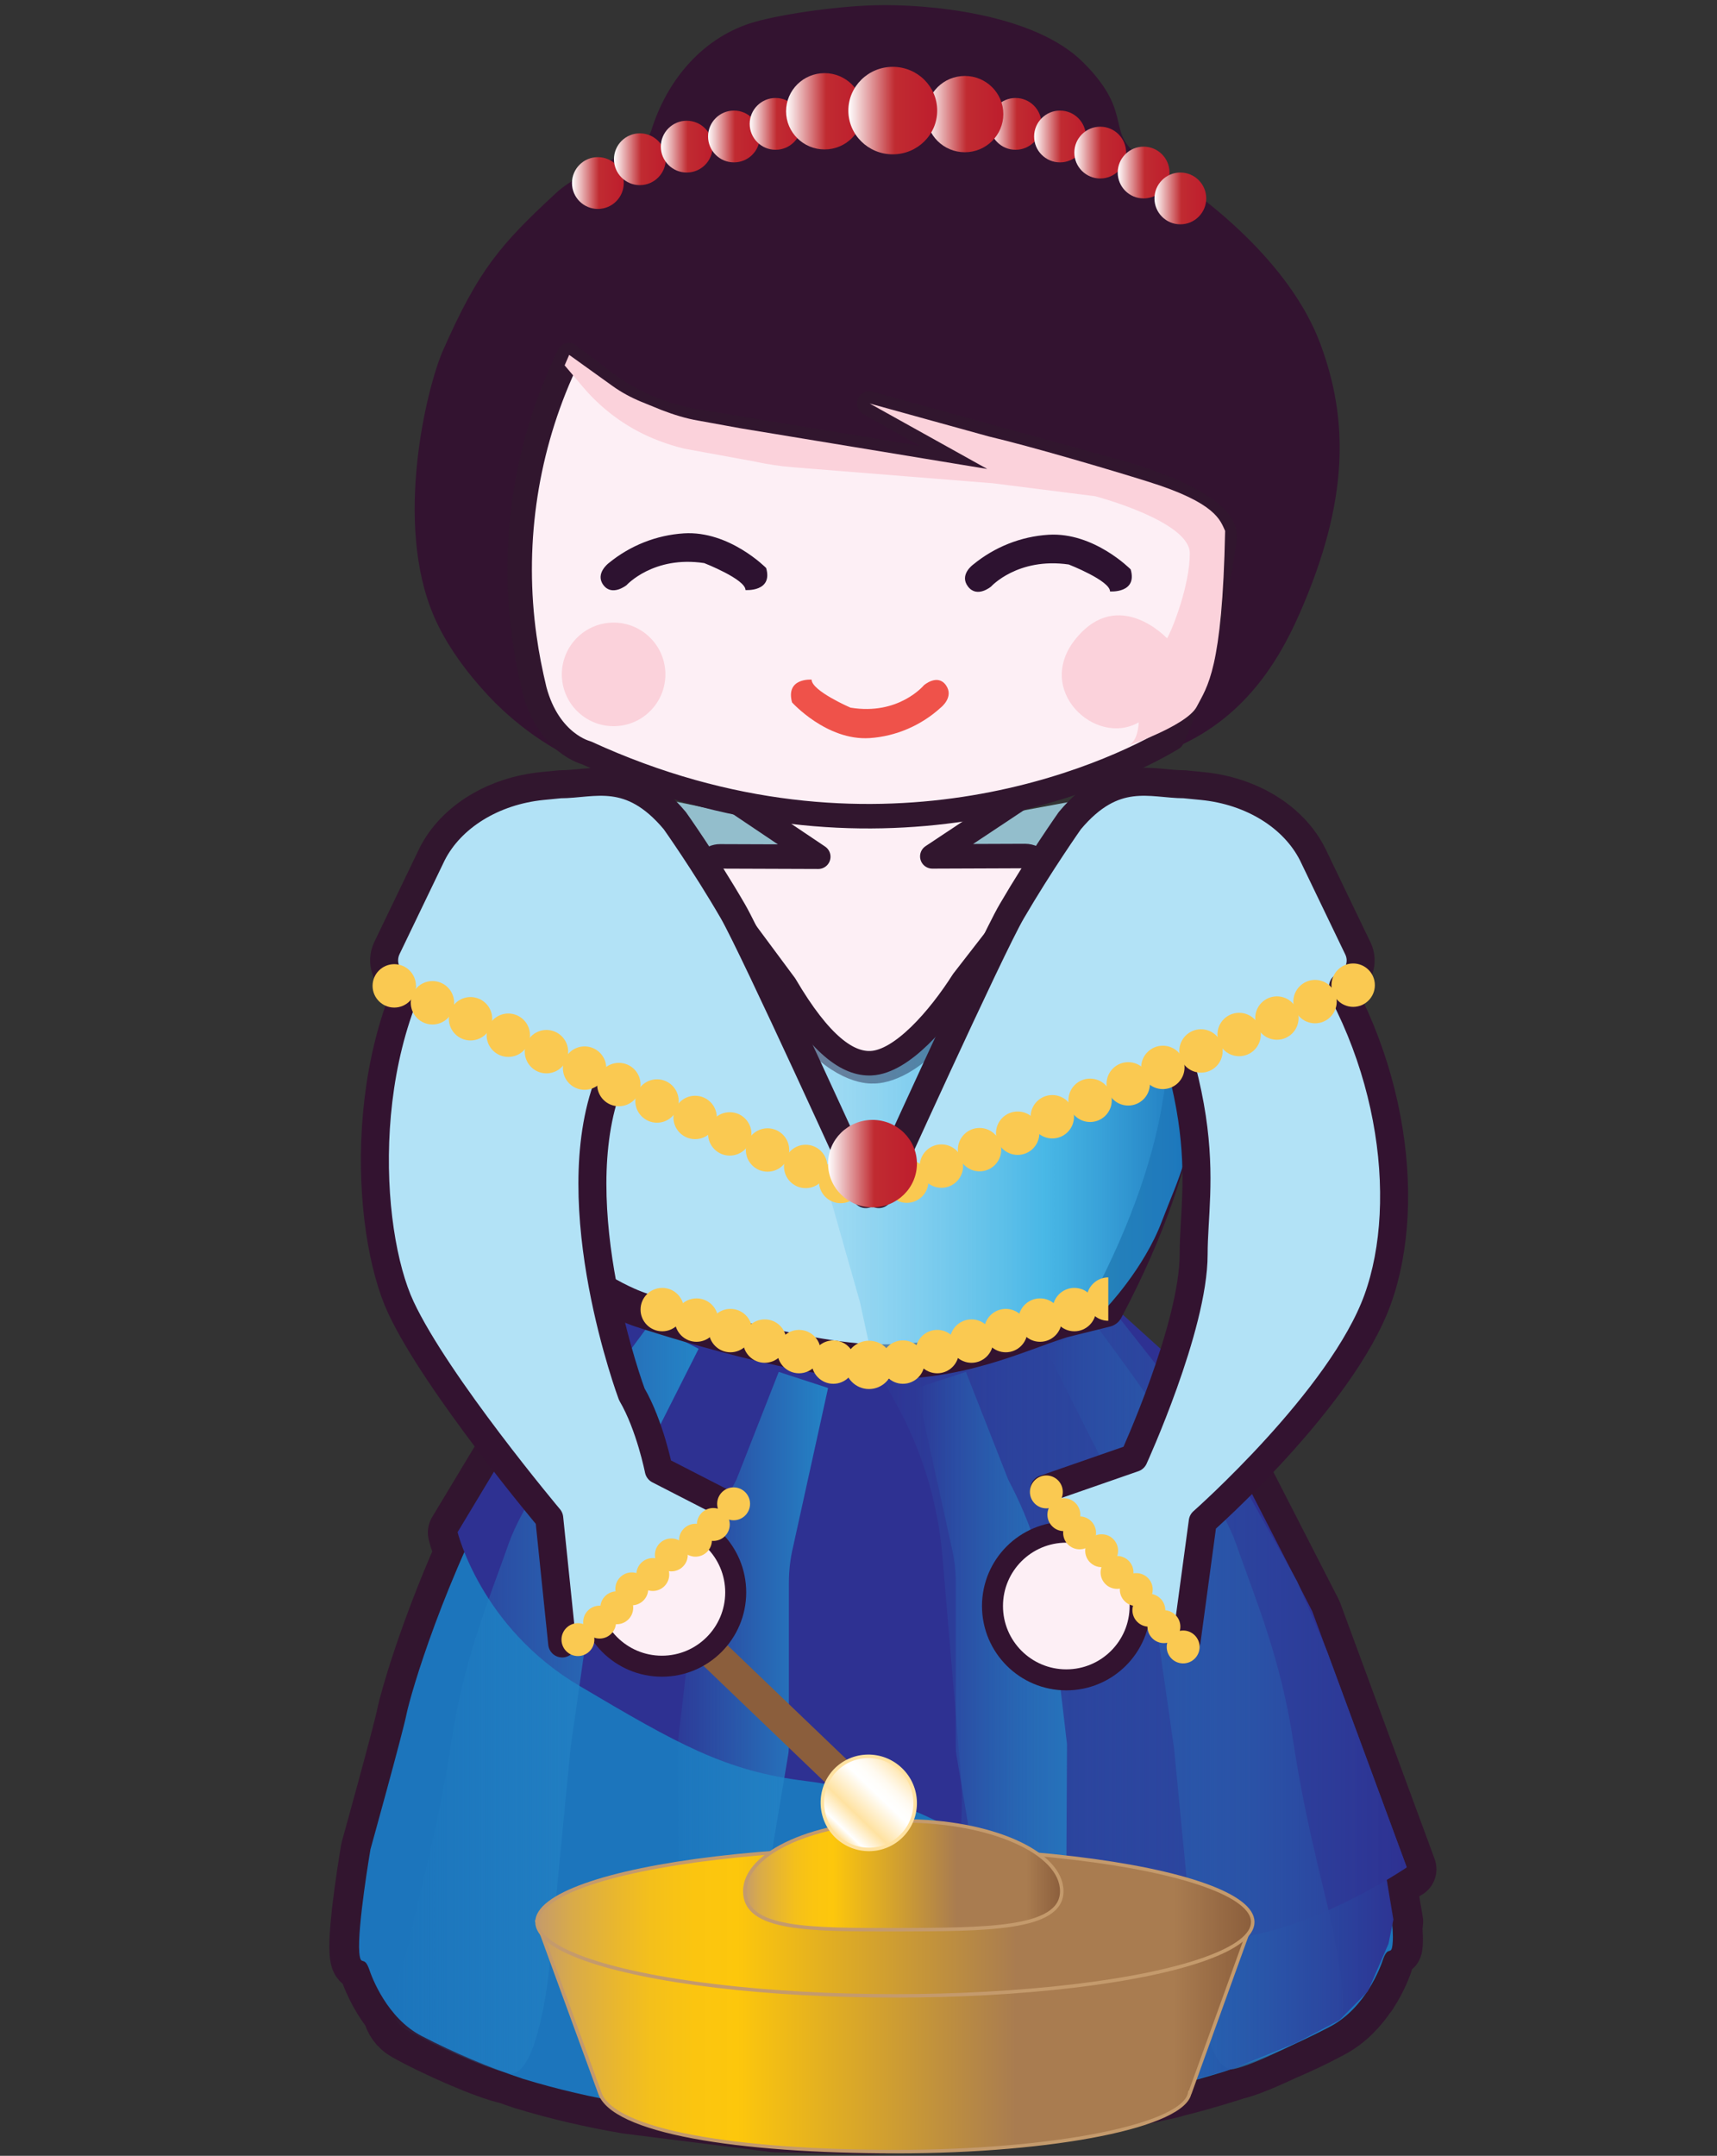 <?xml version="1.0" encoding="utf-8"?>
<!-- Generator: Adobe Illustrator 23.0.4, SVG Export Plug-In . SVG Version: 6.00 Build 0)  -->
<svg version="1.1" id="Layer_1" xmlns="http://www.w3.org/2000/svg" xmlns:xlink="http://www.w3.org/1999/xlink" x="0px" y="0px"
	 viewBox="0 0 490.8 616" style="enable-background:new 0 0 490.8 616;" xml:space="preserve">
<rect x="0" y="0" width="490.8" height="616" fill="#333333" stroke="none"/>
<style type="text/css">
	.st0{fill:none;stroke:#32152F;stroke-width:17;stroke-linecap:round;stroke-linejoin:round;stroke-miterlimit:10;}
	.st1{fill:#93BECC;}
	.st2{fill:#1C75BC;}
	.st3{fill:#2E3192;}
	.st4{fill:url(#pattern_1_);}
	.st5{fill:url(#pattern1_1_);}
	.st6{fill:url(#pattern2_1_);}
	.st7{fill:url(#pattern3_1_);}
	.st8{fill:url(#SVGID_1_);}
	.st9{fill:#B2E2F6;stroke:#331330;stroke-width:10;stroke-linecap:round;stroke-linejoin:round;stroke-miterlimit:10;}
	.st10{fill:url(#SVGID_2_);}
	.st11{fill:#FDEFF5;stroke:#31162E;stroke-width:7;stroke-linecap:round;stroke-linejoin:round;stroke-miterlimit:10;}
	.st12{fill:#331330;}
	.st13{fill:#FBD2DB;}
	.st14{fill:#2D1230;}
	.st15{fill:#EF524A;}
	.st16{fill:url(#SVGID_3_);}
	.st17{fill:url(#SVGID_4_);}
	.st18{fill:url(#SVGID_5_);}
	.st19{fill:url(#SVGID_6_);}
	.st20{fill:url(#SVGID_7_);}
	.st21{fill:url(#SVGID_8_);}
	.st22{fill:url(#SVGID_9_);}
	.st23{fill:url(#SVGID_10_);}
	.st24{fill:url(#SVGID_11_);}
	.st25{fill:url(#SVGID_12_);}
	.st26{fill:url(#SVGID_13_);}
	.st27{fill:url(#SVGID_14_);}
	.st28{fill:url(#SVGID_15_);}
	.st29{fill:#FAC951;}
	.st30{fill:url(#SVGID_16_);stroke:#C49A6C;stroke-miterlimit:10;}
	.st31{fill:url(#SVGID_17_);stroke:#C49A6C;stroke-miterlimit:10;}
	.st32{fill:url(#SVGID_18_);stroke:#C49A6C;stroke-miterlimit:10;}
	.st33{fill:none;stroke:#8B5E3C;stroke-width:9;stroke-linecap:round;stroke-miterlimit:10;}
	.st34{fill:url(#SVGID_19_);stroke:#FFE2A1;stroke-miterlimit:10;}
	.st35{fill:#FDEFF5;stroke:#331330;stroke-width:6;stroke-linecap:round;stroke-linejoin:round;stroke-miterlimit:10;}
	.st36{fill:#B2E2F6;stroke:#331330;stroke-width:8;stroke-linecap:round;stroke-linejoin:round;stroke-miterlimit:10;}
	.st37{fill:#B2E2F6;stroke:#31162E;stroke-width:8;stroke-linecap:round;stroke-linejoin:round;stroke-miterlimit:10;}
	.st38{fill:url(#SVGID_20_);}
</style>
<path class="st0" d="M155.6,398.7l-3.5,3.8l-21.3,35.4c0,0,0.5,2.2,1.9,5.7c-10.3,23.3-15.7,42.3-16.5,46.3
	c-1.1,5.5-10.3,38.6-10.3,38.6s-3.8,22.2-3.2,29.5c0.4,4.3,1.3,0.6,2.8,4.7c0.5,1.5,2.5,7,6.6,12.1c0.5,2.3,1.9,4.3,4,5.5
	c8.1,4.6,23.2,11.2,29.1,12.4c1.4,0.5,2.8,1,4.3,1.5c9.8,3,19.8,5.3,29.8,7l42.2,5.3l25.7,0.6l0,0h0.3h0.6l0,0l26.8-1.1l8.7-1.2
	c5.6-0.7,11-1.4,15.5-2l0.1,0.1L319,600l2.6-0.5c3.4-0.6,6.7-1.3,10.1-2.1l2.8-0.6l2.1-0.6c4.5-1.1,9-2.4,13.5-3.8
	c0.3-0.1,0.7-0.2,1-0.3l1.6-0.5l0.2-0.1c2.9-0.6,8.3-2.8,14-5.5c4.5-1.9,8.9-4,13.2-6.3c4.8-2.5,8.2-6.3,10.7-10l0.2-0.2l0.1-0.2
	c2.7-4.1,4.1-8,4.4-9.1c0.5-1.3,0.9-2.7,1.3-4.1V556v-0.1c0.7-2.8,1.2,2.4,1.4-0.4c0.1-1.2,0-2.8-0.1-4.7l0.2-1.7l-1.6-9.4
	c-0.1-0.7-0.2-1.3-0.3-2l0.7-0.5c2.2-1.3,3.7-2.3,4.5-2.8l0.5-0.3l0,0l0,0l-27-73.2l-30.5-59.5"/>
<polygon id="shawlBack" class="st1" points="172.7,224.8 209.8,232.5 290.3,232 332.2,224.2 249.7,328.6 "/>
<g id="skirt">
	<path class="st2" d="M146,416.9c-19.1,34.1-28.7,67.4-29.8,72.9s-10.3,38.6-10.3,38.6s-3.8,22.2-3.2,29.5c0.4,4.3,1.3,0.6,2.8,4.7
		c0.7,2.2,5.1,14.1,15.1,19.2c9.3,4.8,19,8.9,28.9,12.2c9.8,3,19.8,5.3,29.8,7l42.2,5.3l26.6,0.6L245.8,372l-62.3,0.6
		C183.5,372.6,165.1,382.8,146,416.9z"/>
	<path class="st2" d="M394.1,525.1c0,0-10.1-32.4-11.4-37.9s-11.9-38.5-32.6-72.3S310,371.3,310,371.3l-65.2,0.6l2.3,234.8l27.8-1.1
		l44-6.1c10.5-1.9,20.9-4.4,31.1-7.6c10.3-3.4,20.4-7.7,30-12.7c10.4-5.4,14.7-17.3,15.4-19.5c1.5-4.1,2.4-0.4,2.7-4.7
		C398.7,547.8,394.1,525.1,394.1,525.1z"/>
</g>
<path id="overlap" class="st3" d="M183.9,369.9l-10.1,9l-21.7,23.5l-21.3,35.4c0,0,6.6,27.2,34.8,43.9s41.8,24.4,64.7,27.2
	s40.2,12.4,57.3,22s37.7,24.2,61.9,23.1s52.6-20.4,52.6-20.4l-27-73.2l-34.3-66.8L314.7,370L183.9,369.9z"/>
<linearGradient id="pattern_1_" gradientUnits="userSpaceOnUse" x1="111.956" y1="-95.437" x2="199.7" y2="-95.437" gradientTransform="matrix(1 0 0 -1 0 389.89)">
	<stop  offset="0" style="stop-color:#2484C6;stop-opacity:0"/>
	<stop  offset="1" style="stop-color:#2484C6"/>
</linearGradient>
<path id="pattern" class="st4" d="M185.8,378.2c0,0-34.1,45-40.3,62.6s-13,33.4-16.6,57.6s-10.7,48.9-11.4,54
	c-0.4,3.1-3.5,12.4-5.2,18.1c-1.1,3.7,0.5,7.7,3.9,9.5c8.2,4.6,23.7,11.4,29.4,12.4c8.1,1.5,11.3-28.9,11.3-28.9l6.2-64.1l6.2-43.4
	c1.4-9.6,4.3-18.8,8.6-27.4l21.8-43.2L185.8,378.2z"/>
<linearGradient id="pattern1_1_" gradientUnits="userSpaceOnUse" x1="188.17" y1="-109.01" x2="236.77" y2="-109.01" gradientTransform="matrix(1 0 0 -1 0 389.89)">
	<stop  offset="0" style="stop-color:#2484C6;stop-opacity:0"/>
	<stop  offset="1" style="stop-color:#2484C6"/>
</linearGradient>
<path id="pattern1" class="st5" d="M222.6,392l-12.1,30.8c-6.7,12.6-11,26.3-12.7,40.5l-4.1,35.1l0.3,56.1c0,1.4-0.1,2.7-0.3,4.1
	l-5.6,41c0,0.6,0.5,1.2,1.1,1.3c4.5,0.7,22.4,3.5,37.9,4.9c1,0.1-1.7-12.4-4.8-25.3c-4.5-18.8-5.2-30.3-2-49.3l4.9-29.2
	c0.2-1,0.3-2.1,0.3-3.1v-46.6c0-3.5,0.4-7,1.2-10.3l10-45.4L222.6,392z"/>
<linearGradient id="pattern2_1_" gradientUnits="userSpaceOnUse" x1="299" y1="-94.838" x2="383.919" y2="-94.838" gradientTransform="matrix(1 0 0 -1 0 389.89)">
	<stop  offset="0" style="stop-color:#2484C6;stop-opacity:0"/>
	<stop  offset="1" style="stop-color:#2484C6"/>
</linearGradient>
<path id="pattern2" class="st6" d="M312.9,378.2c0,0,34.1,45,40.3,62.6s13,33.4,16.6,57.6s10.7,48.9,11.4,54
	c0.4,3.1,4.8,23.1,1.5,25c-8.2,4.6-24.3,12.7-30,13.8c-8.1,1.5-10.9-27.5-10.9-27.5l-6.2-64.1l-6.2-43.4c-1.4-9.6-4.3-18.8-8.6-27.4
	L299,385.5L312.9,378.2z"/>
<linearGradient id="pattern3_1_" gradientUnits="userSpaceOnUse" x1="261.91" y1="-109.01" x2="310.51" y2="-109.01" gradientTransform="matrix(1 0 0 -1 0 389.89)">
	<stop  offset="0" style="stop-color:#2484C6;stop-opacity:0"/>
	<stop  offset="1" style="stop-color:#2484C6"/>
</linearGradient>
<path id="pattern3" class="st7" d="M276.1,392l12.1,30.8c6.7,12.6,11,26.3,12.7,40.5l4.1,35.1l-0.3,56.1c0,1.4,0.1,2.7,0.3,4.1
	l5.6,41c0,0.6-0.5,1.2-1.1,1.3c-4.5,0.7-22.4,3.5-37.9,4.9c-1,0.1,1.7-12.4,4.8-25.3c4.5-18.8,5.2-30.3,2-49.3l-4.9-29.1
	c-0.2-1-0.3-2.1-0.3-3.1v-46.7c0-3.5-0.4-7-1.2-10.3l-10-45.4L276.1,392z"/>
<linearGradient id="SVGID_1_" gradientUnits="userSpaceOnUse" x1="245.9" y1="-96.26" x2="402.1" y2="-96.26" gradientTransform="matrix(1 0 0 -1 0 389.89)">
	<stop  offset="0" style="stop-color:#2484C6;stop-opacity:0"/>
	<stop  offset="1" style="stop-color:#2E3192"/>
</linearGradient>
<path class="st8" d="M314.7,369.9l-68.8,12.7l10.2,18.4c7.5,13.5,12,28.4,13.3,43.8l5.2,61.5c0.3,3.7,0.4,7.3,0.3,11l-1,32.2
	c-0.5,16.7,4.6,25,14.6,38.4l10.8,14.5l19.8-2.9l15.5-3.3l18.2-5.2l17.8-7.3l12.2-6.4l8.2-8.3l5.9-13.6l1.4-6.9l-1.9-11.4l5.7-3.6
	L379.4,472l-8.6-20.1L350.2,415L314.7,369.9z"/>
<path id="Body-2_1_" class="st9" d="M317.9,243.8c-5.2-1.2-10.1-1.9-14.1-2.1c1.1,0.2-14.8,21.3-14.8,21.3l-7.1,10.4
	c-4.4,7.1-9.3,13.8-14.7,20.1c-10,11.8-17.7,11.1-17.7,11.1s-7.8,0.8-17.8-11.1c-5.4-6.3-10.4-13-14.7-20.1c0,0-16.3-20.5-15.1-24.1
	c0.5-1-3.4-2.1-2.3-2.3c-15.9,0.8-61.3-1.9-65,21.2c-14,86.8,48.6,106.1,48.6,106.1s41.7,14,66.4,14.8c24.7,0.7,40.7-7.6,54-11.8
	l12.5-3.1C366.3,279.4,317.9,243.8,317.9,243.8z"/>
<linearGradient id="SVGID_2_" gradientUnits="userSpaceOnUse" x1="217" y1="71.39" x2="341.402" y2="71.39" gradientTransform="matrix(1 0 0 -1 0 389.89)">
	<stop  offset="0" style="stop-color:#B2E2F6;stop-opacity:0.5"/>
	<stop  offset="0.65" style="stop-color:#27AAE1;stop-opacity:0.75"/>
	<stop  offset="1" style="stop-color:#1C75BC"/>
</linearGradient>
<path class="st10" d="M249.5,389l8.8,2.1l32.6-10l25-7c0,0,11.1-11.5,16.2-25.1c5.2-13.6,9-19.4,9.3-40.3s-35.8-62.8-35.8-62.8
	l-45.9,52.9l-4.2,2.9c-4.9,3.4-11.6,2.9-15.9-1.2l-6-5.6L217,270.8L245.8,372L249.5,389z"/>
<path id="neck" class="st11" d="M207.4,227l26.5,17.8l-28.1-0.1c-2.5,0-4.4,2.1-4.4,4.5c0,1.2,0.5,2.4,1.4,3.2l21.6,29.1
	c10.1,17.2,18,22.6,24.6,22.3c8.8-0.4,19.5-12.8,26.3-23.5l20.8-26.8c2.2-1.7,2.5-4.9,0.8-7c-0.9-1.2-2.4-1.9-3.9-1.9l-26.5,0.1
	l26.8-17.8C293.3,227,267.3,225.1,207.4,227z"/>
<path class="st12" d="M182.6,223.4c-16.6-3.7-31.6-12.4-43.2-24.8c-6-6.5-11.8-14.2-15.4-22.6c-11.5-26.7-2-65.3,2.6-75.8
	C136.8,77.1,142.9,70,159,55.1c7.9-7.3,25.4-12.1,27.1-17.6c4.3-14,14-26.1,28.2-30.8c7.4-2.4,24.2-4.9,35.8-5.2
	c14.6-0.4,45.5,2.2,59.6,16.4c15.4,15.4,5.2,20.4,17.8,27.8c17.3,10.2,41.3,29.5,49.9,52.5c8.1,21.7,8.3,44.9-6,77.3
	c-6.6,15-17.3,31.6-38.7,39.4c-9.4,3.4-27,9.9-42.4,13.9c-10.1,2.7-43.9,5.6-59.6,3.5c-1.2-0.2-19.7-2.7-20.9-3L182.6,223.4z"/>
<path id="face" class="st11" d="M162.6,101.5l9.6,7.3c8,6.1,17.4,10.1,27.4,11.7l82.5,13.6l-33.6-18.8l69.3,19.1
	c0,0,36.1,9.1,32,20.9c0,0-4.1,32.8-14.7,55.7c-17.4,10.5-85.3,41.9-167.5,4.1c0,0-10.7-2.6-14.8-17.9c-1.2-5-2.2-10-2.9-15.1
	c-3.6-25.6,0-51.8,10.4-75.5L162.6,101.5z"/>
<g id="cheek">
	<path class="st13" d="M313.1,141.8c0,0,27,7.1,27,16.3s-5,21.8-6.5,24.3c0,0-13.8-14.8-26,0s5.6,31.1,17.9,24c0,0-0.1,5.4-2.9,6.5
		s16.5-5.2,19.5-11s7.3-10.5,8.1-50.2c-1.4-3-2.5-8-22.1-14.1c-10.5-3.3-33.2-10-45.5-12.9l-34-9.4l33.6,18.7l-70.4-11.6l-12.1-2.2
		c-3.6-0.6-7.1-1.7-10.5-3l-5.9-2.4c-2.9-1.2-5.7-2.7-8.2-4.5l-12.4-8.9l-1.3,3l5.6,6.6c5.8,6.7,13.2,11.9,21.5,15
		c2.3,0.9,4.7,1.6,7.1,2.2l19.7,3.6c3.7,0.8,7.5,1.4,11.2,1.7l57.4,4.6L313.1,141.8z"/>
	<circle class="st13" cx="175.4" cy="192.7" r="14.8"/>
</g>
<path id="eyes" class="st14" d="M195.5,152.4c13-0.8,23.5,9.9,23.5,9.9c2,6.9-5.9,6.3-5.9,6.3c0-3.1-11.8-7.7-11.8-7.7
	c-14.5-2.2-22.2,6.3-22.2,6.3s-4.1,3.3-6.6,0s1.5-6.3,1.5-6.3C180.1,155.9,187.6,152.9,195.5,152.4z M278.2,161.3
	c0,0-4.1,2.9-1.5,6.3s6.6,0,6.6,0s7.6-8.4,22.2-6.3c0,0,11.8,4.6,11.8,7.7c0,0,7.9,0.6,5.9-6.3c0,0-10.5-10.7-23.5-9.9
	C291.8,153.3,284.3,156.3,278.2,161.3z"/>
<path id="lips" class="st15" d="M268.9,202.2c0,0,3.9-3,1.5-6.4s-6.3,0-6.3,0s-7.2,8.7-21,6.4c0,0-11.1-4.8-11.1-8
	c0,0-7.5-0.6-5.6,6.5c0,0,9.9,11,22.2,10.2C256.1,210.4,263.3,207.3,268.9,202.2z"/>
<g id="hairdress">
	
		<linearGradient id="SVGID_3_" gradientUnits="userSpaceOnUse" x1="163.48" y1="337.59" x2="178.36" y2="337.59" gradientTransform="matrix(1 0 0 -1 0 389.89)">
		<stop  offset="0" style="stop-color:#FFFFFF"/>
		<stop  offset="0.52" style="stop-color:#C02B31"/>
		<stop  offset="0.97" style="stop-color:#BE1E2D"/>
	</linearGradient>
	<circle class="st16" cx="170.9" cy="52.3" r="7.4"/>
	
		<linearGradient id="SVGID_4_" gradientUnits="userSpaceOnUse" x1="175.5" y1="344.39" x2="190.38" y2="344.39" gradientTransform="matrix(1 0 0 -1 0 389.89)">
		<stop  offset="0" style="stop-color:#FFFFFF"/>
		<stop  offset="0.52" style="stop-color:#C02B31"/>
		<stop  offset="0.97" style="stop-color:#BE1E2D"/>
	</linearGradient>
	<circle class="st17" cx="182.9" cy="45.5" r="7.4"/>
	
		<linearGradient id="SVGID_5_" gradientUnits="userSpaceOnUse" x1="188.86" y1="347.99" x2="203.74" y2="347.99" gradientTransform="matrix(1 0 0 -1 0 389.89)">
		<stop  offset="0" style="stop-color:#FFFFFF"/>
		<stop  offset="0.52" style="stop-color:#C02B31"/>
		<stop  offset="0.97" style="stop-color:#BE1E2D"/>
	</linearGradient>
	<circle class="st18" cx="196.3" cy="41.9" r="7.4"/>
	
		<linearGradient id="SVGID_6_" gradientUnits="userSpaceOnUse" x1="202.32" y1="350.89" x2="217.2" y2="350.89" gradientTransform="matrix(1 0 0 -1 0 389.89)">
		<stop  offset="0" style="stop-color:#FFFFFF"/>
		<stop  offset="0.52" style="stop-color:#C02B31"/>
		<stop  offset="0.97" style="stop-color:#BE1E2D"/>
	</linearGradient>
	<circle class="st19" cx="209.8" cy="39" r="7.4"/>
	
		<linearGradient id="SVGID_7_" gradientUnits="userSpaceOnUse" x1="214.28" y1="354.49" x2="229.16" y2="354.49" gradientTransform="matrix(1 0 0 -1 0 389.89)">
		<stop  offset="0" style="stop-color:#FFFFFF"/>
		<stop  offset="0.52" style="stop-color:#C02B31"/>
		<stop  offset="0.97" style="stop-color:#BE1E2D"/>
	</linearGradient>
	<circle class="st20" cx="221.7" cy="35.4" r="7.4"/>
	
		<linearGradient id="SVGID_8_" gradientUnits="userSpaceOnUse" x1="282.87" y1="354.49" x2="297.75" y2="354.49" gradientTransform="matrix(1 0 0 -1 0 389.89)">
		<stop  offset="0" style="stop-color:#FFFFFF"/>
		<stop  offset="0.52" style="stop-color:#C02B31"/>
		<stop  offset="0.97" style="stop-color:#BE1E2D"/>
	</linearGradient>
	<circle class="st21" cx="290.3" cy="35.4" r="7.4"/>
	
		<linearGradient id="SVGID_9_" gradientUnits="userSpaceOnUse" x1="295.53" y1="350.89" x2="310.41" y2="350.89" gradientTransform="matrix(1 0 0 -1 0 389.89)">
		<stop  offset="0" style="stop-color:#FFFFFF"/>
		<stop  offset="0.52" style="stop-color:#C02B31"/>
		<stop  offset="0.97" style="stop-color:#BE1E2D"/>
	</linearGradient>
	<circle class="st22" cx="303" cy="39" r="7.4"/>
	
		<linearGradient id="SVGID_10_" gradientUnits="userSpaceOnUse" x1="307.05" y1="346.29" x2="321.93" y2="346.29" gradientTransform="matrix(1 0 0 -1 0 389.89)">
		<stop  offset="0" style="stop-color:#FFFFFF"/>
		<stop  offset="0.52" style="stop-color:#C02B31"/>
		<stop  offset="0.97" style="stop-color:#BE1E2D"/>
	</linearGradient>
	<circle class="st23" cx="314.5" cy="43.6" r="7.4"/>
	
		<linearGradient id="SVGID_11_" gradientUnits="userSpaceOnUse" x1="319.47" y1="340.59" x2="334.35" y2="340.59" gradientTransform="matrix(1 0 0 -1 0 389.89)">
		<stop  offset="0" style="stop-color:#FFFFFF"/>
		<stop  offset="0.52" style="stop-color:#C02B31"/>
		<stop  offset="0.97" style="stop-color:#BE1E2D"/>
	</linearGradient>
	<circle class="st24" cx="326.9" cy="49.3" r="7.4"/>
	
		<linearGradient id="SVGID_12_" gradientUnits="userSpaceOnUse" x1="329.92" y1="333.19" x2="344.8" y2="333.19" gradientTransform="matrix(1 0 0 -1 0 389.89)">
		<stop  offset="0" style="stop-color:#FFFFFF"/>
		<stop  offset="0.52" style="stop-color:#C02B31"/>
		<stop  offset="0.97" style="stop-color:#BE1E2D"/>
	</linearGradient>
	<circle class="st25" cx="337.4" cy="56.7" r="7.4"/>
	
		<linearGradient id="SVGID_13_" gradientUnits="userSpaceOnUse" x1="264.8" y1="357.29" x2="286.86" y2="357.29" gradientTransform="matrix(1 0 0 -1 0 389.89)">
		<stop  offset="0" style="stop-color:#FFFFFF"/>
		<stop  offset="0.52" style="stop-color:#C02B31"/>
		<stop  offset="0.97" style="stop-color:#BE1E2D"/>
	</linearGradient>
	<ellipse class="st26" cx="275.8" cy="32.6" rx="11" ry="10.9"/>
	
		<linearGradient id="SVGID_14_" gradientUnits="userSpaceOnUse" x1="224.66" y1="358.09" x2="246.72" y2="358.09" gradientTransform="matrix(1 0 0 -1 0 389.89)">
		<stop  offset="0" style="stop-color:#FFFFFF"/>
		<stop  offset="0.52" style="stop-color:#C02B31"/>
		<stop  offset="0.97" style="stop-color:#BE1E2D"/>
	</linearGradient>
	<ellipse class="st27" cx="235.7" cy="31.8" rx="11" ry="10.9"/>
	
		<linearGradient id="SVGID_15_" gradientUnits="userSpaceOnUse" x1="242.5" y1="358.29" x2="267.98" y2="358.29" gradientTransform="matrix(1 0 0 -1 0 389.89)">
		<stop  offset="0" style="stop-color:#FFFFFF"/>
		<stop  offset="0.52" style="stop-color:#C02B31"/>
		<stop  offset="0.97" style="stop-color:#BE1E2D"/>
	</linearGradient>
	<ellipse class="st28" cx="255.2" cy="31.6" rx="12.7" ry="12.5"/>
</g>
<g id="hips">
	<circle class="st29" cx="189.3" cy="374.2" r="6.2"/>
	<circle class="st29" cx="199.1" cy="377.2" r="6.2"/>
	<circle class="st29" cx="208.8" cy="380.2" r="6.2"/>
	<circle class="st29" cx="218.6" cy="383.2" r="6.2"/>
	<circle class="st29" cx="228.4" cy="386.2" r="6.2"/>
	<circle class="st29" cx="238.2" cy="389.2" r="6.2"/>
	<path class="st29" d="M316.8,377.4c-3.4,0-6.2-2.8-6.2-6.2s2.8-6.2,6.2-6.2"/>
	<circle class="st29" cx="307.1" cy="374.2" r="6.2"/>
	<circle class="st29" cx="297.3" cy="377.2" r="6.2"/>
	<circle class="st29" cx="287.5" cy="380.2" r="6.2"/>
	<circle class="st29" cx="277.7" cy="383.2" r="6.2"/>
	<circle class="st29" cx="267.9" cy="386.2" r="6.2"/>
	<ellipse class="st29" cx="258.1" cy="389.2" rx="6.2" ry="6.2"/>
	<circle class="st29" cx="248.4" cy="390" r="6.9"/>
</g>
<g id="drum_1_">
	<g>
		
			<linearGradient id="SVGID_16_" gradientUnits="userSpaceOnUse" x1="245.86" y1="1043.33" x2="450.06" y2="1043.33" gradientTransform="matrix(1 0 0 1 -92.26 -461.33)">
			<stop  offset="0" style="stop-color:#C49A6C"/>
			<stop  offset="0" style="stop-color:#C59B6B"/>
			<stop  offset="5.000000e-02" style="stop-color:#D9AB49"/>
			<stop  offset="0.11" style="stop-color:#E9B72E"/>
			<stop  offset="0.16" style="stop-color:#F4C01B"/>
			<stop  offset="0.22" style="stop-color:#FBC510"/>
			<stop  offset="0.28" style="stop-color:#FDC70C"/>
			<stop  offset="0.67" style="stop-color:#A97C50"/>
			<stop  offset="0.89" style="stop-color:#A97C50"/>
			<stop  offset="1" style="stop-color:#8B5E3C"/>
		</linearGradient>
		<path class="st30" d="M357.8,549.2H153.6l17.8,48.7l0,0c3.6,11.2,39.3,16.9,84.8,16.9s82.6-7.5,83.9-16.9h0.1L357.8,549.2z"/>
		
			<linearGradient id="SVGID_17_" gradientUnits="userSpaceOnUse" x1="153.5" y1="775.2" x2="358.1" y2="775.2" gradientTransform="matrix(1 0 0 1 0 -226)">
			<stop  offset="0" style="stop-color:#C49A6C"/>
			<stop  offset="0" style="stop-color:#C59B6B"/>
			<stop  offset="5.000000e-02" style="stop-color:#D9AB49"/>
			<stop  offset="0.11" style="stop-color:#E9B72E"/>
			<stop  offset="0.16" style="stop-color:#F4C01B"/>
			<stop  offset="0.22" style="stop-color:#FBC510"/>
			<stop  offset="0.28" style="stop-color:#FDC70C"/>
			<stop  offset="0.67" style="stop-color:#A97C50"/>
			<stop  offset="0.89" style="stop-color:#A97C50"/>
			<stop  offset="1" style="stop-color:#8B5E3C"/>
		</linearGradient>
		<ellipse class="st31" cx="255.8" cy="549.2" rx="102.3" ry="21.1"/>
		
			<linearGradient id="SVGID_18_" gradientUnits="userSpaceOnUse" x1="305.047" y1="997.18" x2="395.647" y2="997.18" gradientTransform="matrix(1 0 0 1 -92.26 -461.33)">
			<stop  offset="0" style="stop-color:#C49A6C"/>
			<stop  offset="0" style="stop-color:#C59B6B"/>
			<stop  offset="5.000000e-02" style="stop-color:#D9AB49"/>
			<stop  offset="0.11" style="stop-color:#E9B72E"/>
			<stop  offset="0.16" style="stop-color:#F4C01B"/>
			<stop  offset="0.22" style="stop-color:#FBC510"/>
			<stop  offset="0.28" style="stop-color:#FDC70C"/>
			<stop  offset="0.67" style="stop-color:#A97C50"/>
			<stop  offset="0.89" style="stop-color:#A97C50"/>
			<stop  offset="1" style="stop-color:#8B5E3C"/>
		</linearGradient>
		<path class="st32" d="M303.5,540.4c0-11.1-20.3-20.1-45.3-20.1s-45.3,9-45.3,20.1s18.4,11,43.4,11
			C281.3,551.3,303.5,551.5,303.5,540.4z"/>
	</g>
	<line class="st33" x1="248.4" y1="515.1" x2="186.1" y2="455.4"/>
	
		<linearGradient id="SVGID_19_" gradientUnits="userSpaceOnUse" x1="1087.336" y1="-452.281" x2="1113.857" y2="-452.281" gradientTransform="matrix(-0.692 0.722 -0.722 -0.692 684.067 -592.126)">
		<stop  offset="0" style="stop-color:#FFE2A1"/>
		<stop  offset="7.000000e-02" style="stop-color:#FFECC2"/>
		<stop  offset="0.15" style="stop-color:#FFF4DD"/>
		<stop  offset="0.22" style="stop-color:#FFFAF0"/>
		<stop  offset="0.3" style="stop-color:#FFFEFB"/>
		<stop  offset="0.38" style="stop-color:#FFFFFF"/>
		<stop  offset="0.69" style="stop-color:#FFE2A1"/>
		<stop  offset="0.9" style="stop-color:#FFFFFF"/>
		<stop  offset="1" style="stop-color:#FFE2A1"/>
	</linearGradient>
	<path class="st34" d="M238.7,505.9c5.1-5.3,13.5-5.4,18.8-0.3c5.3,5.1,5.5,13.5,0.4,18.8c-5.1,5.3-13.5,5.4-18.8,0.3
		C233.9,519.6,233.7,511.2,238.7,505.9z"/>
</g>
<g id="arms_1_">
	<g id="arms">
		<circle id="hand" class="st35" cx="304.8" cy="458.9" r="21.1"/>
		<circle id="hand_1_" class="st35" cx="189.2" cy="455" r="21.1"/>
		<g>
			<path id="Body-2_5_" class="st36" d="M207.2,429.7l-18.9-9.7c0,0-2.5-12.7-7.7-21.6c0,0-20.1-53.8-6.6-89c0,0,9.2-35-20-49.1
				c0,0-16.5-6.8-25.8,1.9c-26.9,33.6-23.9,89.4-13.6,111.4s42.4,60.2,42.4,60.2l3.7,35.8"/>
			<g>
				<circle class="st29" cx="209.7" cy="429.7" r="4.7"/>
				<circle class="st29" cx="203.9" cy="435.6" r="4.7"/>
				<circle class="st29" cx="198.8" cy="440.1" r="4.7"/>
				<circle class="st29" cx="191.9" cy="444.3" r="4.7"/>
				<circle class="st29" cx="186.6" cy="449.9" r="4.7"/>
				<circle class="st29" cx="180.6" cy="454" r="4.7"/>
				<circle class="st29" cx="176.3" cy="459.4" r="4.7"/>
				<circle class="st29" cx="171.4" cy="463.5" r="4.7"/>
				<circle class="st29" cx="165.2" cy="468.5" r="4.7"/>
			</g>
		</g>
		<g>
			<path id="Body-2_4_" class="st36" d="M339.2,468.8l4.6-34c0,0,39.7-35,50-63.5s4.1-73.8-22.7-107.5
				c-12.5-15.7-59.3-19.4-59.3-19.4c37.9,68.8,29.4,93.1,29.4,114c0,20.8-17.1,58.2-17.1,58.2l-25.6,8.9"/>
			<g>
				<ellipse class="st29" cx="299.1" cy="426.3" rx="4.7" ry="4.7"/>
				<circle class="st29" cx="304.1" cy="432.8" r="4.7"/>
				<circle class="st29" cx="308.6" cy="438" r="4.7"/>
				<circle class="st29" cx="314.9" cy="443.1" r="4.7"/>
				<circle class="st29" cx="319.3" cy="449.3" r="4.7"/>
				<circle class="st29" cx="324.8" cy="454.2" r="4.7"/>
				<circle class="st29" cx="328.4" cy="460.1" r="4.7"/>
				<circle class="st29" cx="332.7" cy="464.8" r="4.7"/>
				<circle class="st29" cx="338.2" cy="470.6" r="4.7"/>
			</g>
		</g>
	</g>
</g>
<g id="coller_1_">
	<g id="coller">
		<path class="st37" d="M251.2,341.2c0,0,31.9-70.4,38-80.8c8-13.7,16.6-25.9,16.6-25.9c12.7-15.2,23.3-10.4,32.8-10.4l5.1,0.5
			c14.1,1.4,26.1,8.8,31.5,19.5l12.9,26.8c2,4,0.3,8.8-3.7,10.8c-0.2,0.1-0.3,0.2-0.5,0.2"/>
		<g id="beads">
			<circle class="st29" cx="386.8" cy="281.5" r="6.2"/>
			<circle class="st29" cx="375.9" cy="286.2" r="6.2"/>
			<circle class="st29" cx="365" cy="290.9" r="6.2"/>
			<circle class="st29" cx="354.2" cy="295.6" r="6.2"/>
			<circle class="st29" cx="343.3" cy="300.3" r="6.2"/>
			<circle class="st29" cx="332.4" cy="305" r="6.2"/>
			<circle class="st29" cx="322.5" cy="309.7" r="6.2"/>
			<circle class="st29" cx="311.6" cy="314.4" r="6.2"/>
			<circle class="st29" cx="300.8" cy="319.1" r="6.2"/>
			<circle class="st29" cx="290.9" cy="323.8" r="6.2"/>
			<circle class="st29" cx="280" cy="328.5" r="6.2"/>
			<circle class="st29" cx="269.1" cy="333.2" r="6.2"/>
			<circle class="st29" cx="259.2" cy="337.5" r="6.2"/>
		</g>
		<path class="st37" d="M114.8,281.9c-0.2-0.1-0.3-0.1-0.5-0.2c-4-2-5.6-6.8-3.7-10.8l12.9-26.8c5.4-10.7,17.5-18.1,31.5-19.5
			l5.1-0.5c9.5,0,20.1-4.8,32.8,10.4c0,0,8.6,12.1,16.6,25.9c6,10.4,38,80.8,38,80.8"/>
		<g id="beads-2">
			<circle class="st29" cx="112.7" cy="281.7" r="6.2"/>
			
				<ellipse transform="matrix(0.981 -0.196 0.196 0.981 -53.767 29.801)" class="st29" cx="123.6" cy="286.4" rx="6.2" ry="6.2"/>
			<circle class="st29" cx="134.5" cy="291.1" r="6.2"/>
			<circle class="st29" cx="145.3" cy="295.8" r="6.2"/>
			<circle class="st29" cx="156.2" cy="300.5" r="6.2"/>
			<circle class="st29" cx="167.1" cy="305.2" r="6.2"/>
			<circle class="st29" cx="176.9" cy="309.9" r="6.2"/>
			<circle class="st29" cx="187.8" cy="314.6" r="6.2"/>
			<circle class="st29" cx="198.7" cy="319.3" r="6.2"/>
			<circle class="st29" cx="208.6" cy="324" r="6.2"/>
			<circle class="st29" cx="219.4" cy="328.6" r="6.2"/>
			<circle class="st29" cx="230.3" cy="333.3" r="6.2"/>
			<circle class="st29" cx="240.3" cy="337.6" r="6.2"/>
		</g>
		
			<linearGradient id="SVGID_20_" gradientUnits="userSpaceOnUse" x1="236.66" y1="57.39" x2="262.14" y2="57.39" gradientTransform="matrix(1 0 0 -1 0 389.89)">
			<stop  offset="0" style="stop-color:#FFFFFF"/>
			<stop  offset="0.52" style="stop-color:#C02B31"/>
			<stop  offset="0.97" style="stop-color:#BE1E2D"/>
		</linearGradient>
		<ellipse class="st38" cx="249.4" cy="332.5" rx="12.7" ry="12.5"/>
	</g>
</g>
</svg>
